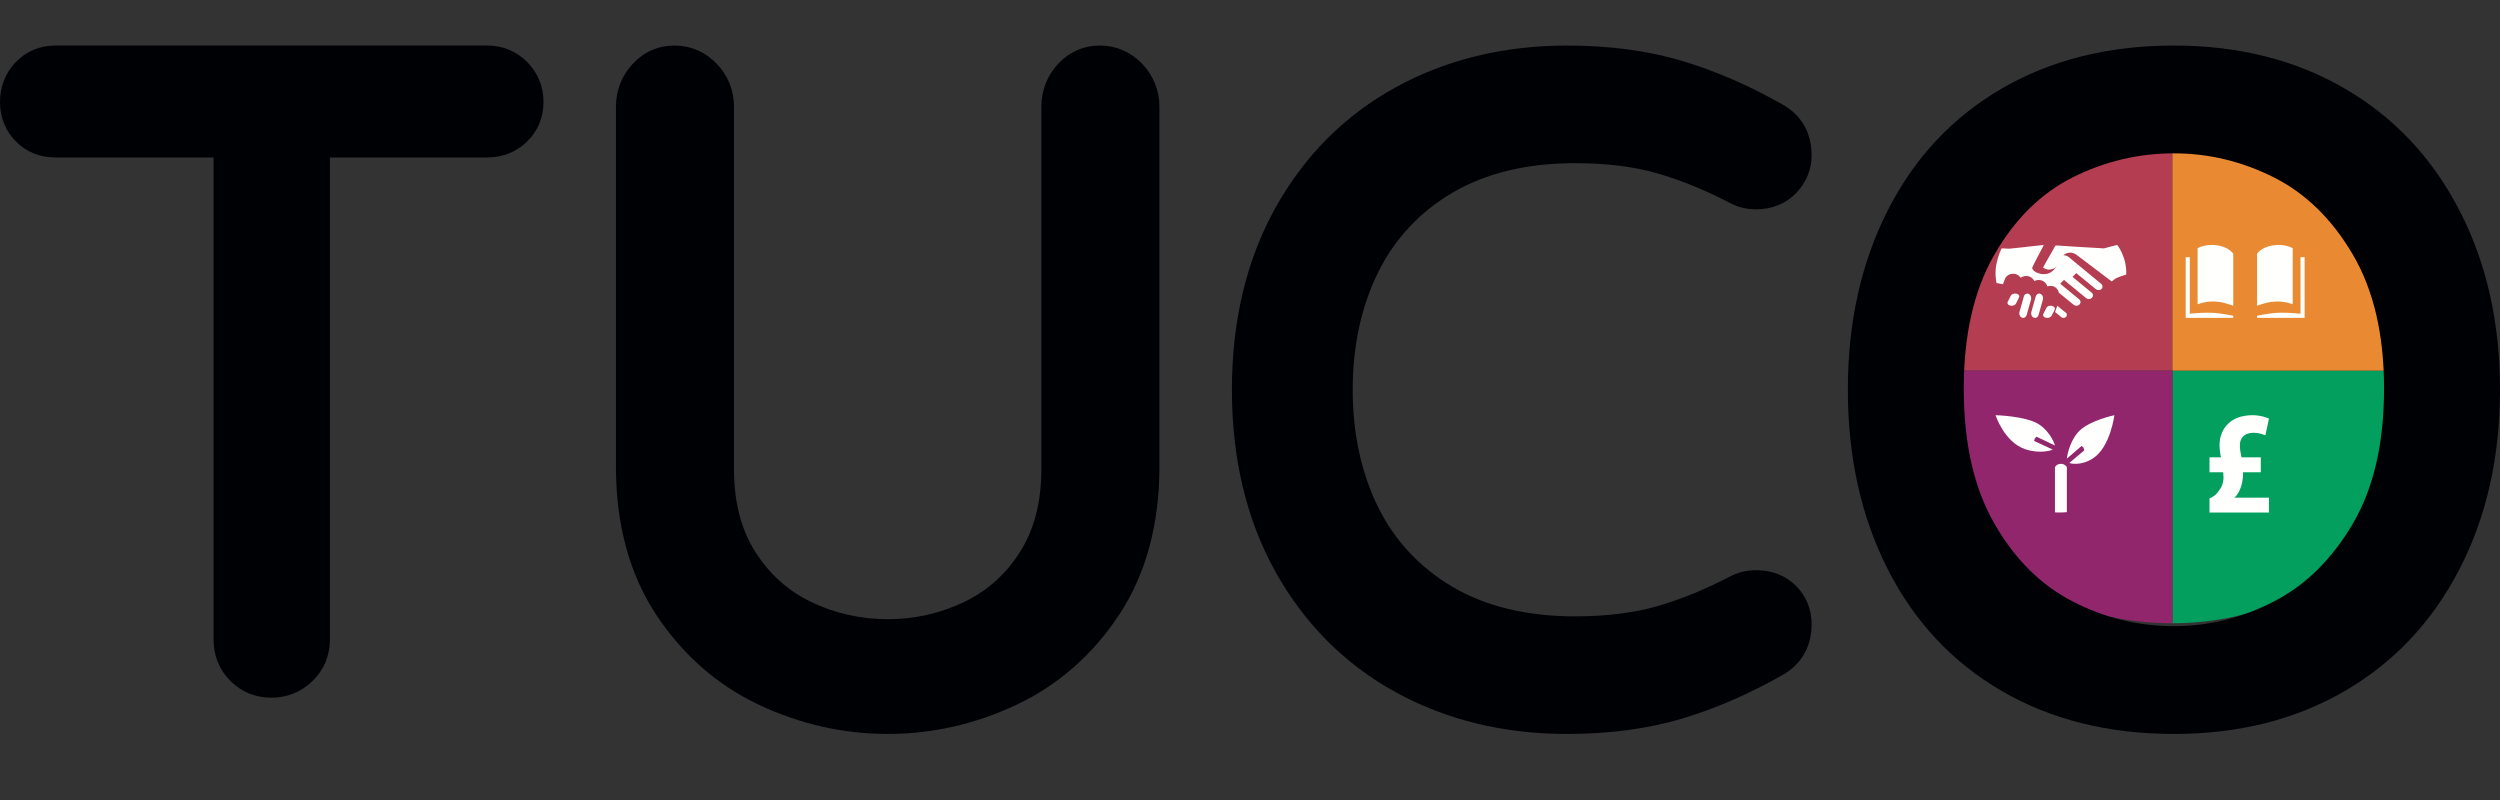 <?xml version="1.0" encoding="UTF-8"?>
<svg width="50px" height="16px" viewBox="0 0 50 16" version="1.1" xmlns="http://www.w3.org/2000/svg" xmlns:xlink="http://www.w3.org/1999/xlink">
    <rect x="0" y="0" width="50" height="16" fill="#333333" stroke="none"/>
    <title>tuco</title>
    <g id="Page-1" stroke="none" stroke-width="1" fill="none" fill-rule="evenodd">
        <g id="tuco" transform="translate(0, 0.676)" fill-rule="nonzero">
            <g id="Group" transform="translate(38.406, 1.684)">
                <path d="M7.443,9.578 C8.207,9.227 8.839,8.671 9.338,7.912 C9.833,7.16 10.082,6.207 10.086,5.052 L5.043,5.052 L5.043,10.105 L5.044,10.105 C5.879,10.105 6.679,9.93 7.443,9.578" id="Path" fill="#029F5F"></path>
                <path d="M5.043,0 C4.187,0 3.378,0.172 2.614,0.514 C1.849,0.857 1.223,1.407 0.734,2.166 C0.245,2.925 -4.09568441e-16,3.878 -4.09568441e-16,5.024 C-4.09568441e-16,5.034 0.001,5.043 0.001,5.052 L5.043,5.052 L5.043,0 Z" id="Path" fill="#B43D51"></path>
                <path d="M9.337,2.166 C8.838,1.407 8.206,0.857 7.442,0.514 C6.679,0.172 5.879,9.79402794e-17 5.044,9.79402794e-17 C5.044,9.79402794e-17 5.043,9.79402794e-17 5.043,9.79402794e-17 L5.043,5.052 L10.085,5.052 C10.085,5.043 10.086,5.034 10.086,5.024 C10.086,3.878 9.837,2.925 9.337,2.166" id="Path" fill="#E98A32"></path>
                <path d="M0,5.052 C0.004,6.207 0.248,7.16 0.733,7.912 C1.222,8.671 1.849,9.227 2.613,9.578 C3.378,9.93 4.187,10.105 5.043,10.105 L5.043,5.052 L0,5.052 Z" id="Path" fill="#92266C"></path>
            </g>
            <g id="Group" transform="translate(39.855, 3.858)" fill="#FFFFFE">
                <path d="M5.998,1.551 L5.999,1.551 L5.999,0.429 C5.941,0.397 5.782,0.338 5.576,0.378 C5.363,0.419 5.286,0.54 5.286,0.54 L5.286,1.581 C5.286,1.581 5.458,1.517 5.576,1.503 C5.84,1.473 5.965,1.548 5.998,1.551" id="Path"></path>
                <path d="M4.521,0.378 C4.315,0.338 4.156,0.397 4.097,0.429 L4.097,1.551 L4.098,1.551 C4.132,1.548 4.256,1.473 4.521,1.503 C4.639,1.517 4.81,1.581 4.81,1.581 L4.81,0.54 C4.81,0.54 4.733,0.419 4.521,0.378" id="Path"></path>
                <path d="M6.155,0.608 L6.155,1.74 L6.142,1.739 C6.14,1.738 5.95,1.72 5.782,1.72 C5.738,1.72 5.7,1.722 5.668,1.724 C5.532,1.735 5.37,1.762 5.286,1.781 L5.286,1.824 L6.237,1.824 L6.237,0.608 L6.155,0.608 Z" id="Path"></path>
                <path d="M4.315,1.72 C4.146,1.72 3.957,1.738 3.955,1.739 L3.941,1.74 L3.941,0.608 L3.859,0.608 L3.859,1.824 L4.81,1.824 L4.81,1.781 C4.727,1.762 4.565,1.735 4.429,1.724 C4.397,1.722 4.358,1.72 4.315,1.72" id="Path"></path>
                <path d="M5.15,4.127 C5.253,4.112 5.355,4.131 5.453,4.173 L5.524,3.837 L5.483,3.821 C5.328,3.765 5.17,3.757 5.01,3.788 C4.742,3.841 4.562,4.036 4.538,4.311 C4.529,4.409 4.545,4.516 4.564,4.613 L4.335,4.613 L4.335,4.911 L4.608,4.911 C4.608,4.911 4.609,4.914 4.611,4.939 C4.622,5.046 4.612,5.149 4.55,5.241 C4.492,5.328 4.461,5.371 4.369,5.419 C4.357,5.425 4.335,5.432 4.335,5.432 L4.335,5.716 L5.524,5.716 L5.524,5.419 L4.834,5.419 C4.963,5.303 5.012,5.077 5.005,4.911 L5.361,4.911 L5.361,4.613 L4.976,4.613 C4.976,4.613 4.952,4.504 4.949,4.475 C4.944,4.404 4.942,4.432 4.943,4.361 C4.946,4.231 5.024,4.146 5.15,4.127" id="Path"></path>
                <path d="M1.552,0.634 L1.538,0.621 C1.536,0.62 1.535,0.619 1.533,0.618 C1.517,0.606 1.506,0.597 1.502,0.594 C1.479,0.582 1.455,0.573 1.441,0.572 C1.42,0.575 1.405,0.579 1.397,0.582 C1.377,0.62 1.346,0.674 1.315,0.723 C1.293,0.76 1.269,0.797 1.248,0.826 C1.244,0.831 1.241,0.836 1.238,0.839 C1.238,0.84 1.238,0.84 1.238,0.84 C1.23,0.85 1.223,0.859 1.216,0.867 C1.162,0.926 1.088,0.953 1.003,0.948 C1.003,0.948 1.002,0.948 1.002,0.948 C0.971,0.948 0.942,0.941 0.916,0.931 C0.825,0.903 0.8,0.861 0.793,0.84 C0.792,0.839 0.792,0.838 0.792,0.837 C0.791,0.834 0.79,0.831 0.79,0.83 L0.79,0.828 C0.79,0.828 0.79,0.827 0.79,0.827 L0.789,0.818 L0.794,0.807 C0.833,0.722 0.883,0.629 0.931,0.539 C0.956,0.491 0.981,0.444 1.004,0.4 L1.004,0.399 L1.018,0.371 C1.019,0.369 1.02,0.367 1.021,0.365 L0.332,0.44 L0.179,0.433 C0.156,0.479 0.104,0.59 0.073,0.751 C0.04,0.916 0.063,1.067 0.075,1.127 L0.205,1.15 C0.217,1.118 0.228,1.086 0.24,1.054 C0.263,0.992 0.313,0.953 0.382,0.943 C0.445,0.934 0.504,0.956 0.542,0.999 C0.548,1.006 0.554,1.014 0.558,1.021 C0.598,0.993 0.649,0.983 0.693,0.987 C0.743,0.993 0.79,1.021 0.818,1.063 C0.823,1.071 0.827,1.079 0.831,1.087 C0.866,1.069 0.909,1.062 0.952,1.069 C1.022,1.081 1.077,1.133 1.09,1.194 C1.12,1.184 1.153,1.181 1.185,1.186 C1.255,1.198 1.309,1.252 1.321,1.319 L1.332,1.328 C1.34,1.336 1.416,1.397 1.478,1.447 C1.558,1.512 1.608,1.552 1.617,1.56 C1.637,1.577 1.658,1.581 1.673,1.581 C1.704,1.581 1.733,1.565 1.747,1.538 C1.763,1.509 1.757,1.479 1.731,1.455 C1.723,1.448 1.587,1.336 1.497,1.262 C1.437,1.213 1.388,1.172 1.382,1.168 L1.35,1.14 L1.425,1.063 L1.46,1.094 C1.471,1.105 1.574,1.188 1.665,1.262 C1.781,1.357 1.852,1.415 1.865,1.426 C1.881,1.44 1.901,1.448 1.922,1.448 C1.953,1.448 1.981,1.432 1.996,1.405 C2.012,1.376 2.007,1.345 1.982,1.322 C1.973,1.315 1.879,1.237 1.802,1.174 C1.689,1.082 1.635,1.037 1.627,1.03 L1.596,1.002 L1.671,0.927 L1.705,0.957 C1.715,0.965 1.836,1.063 1.924,1.136 C1.995,1.193 2.057,1.244 2.064,1.25 C2.078,1.262 2.097,1.268 2.118,1.268 C2.13,1.268 2.143,1.265 2.154,1.26 C2.176,1.25 2.191,1.232 2.194,1.21 C2.198,1.187 2.19,1.163 2.171,1.145 C2.079,1.071 1.902,0.924 1.552,0.634" id="Path"></path>
                <path d="M1.343,1.624 C1.319,1.604 1.302,1.591 1.29,1.581 C1.278,1.616 1.266,1.651 1.254,1.686 C1.251,1.693 1.248,1.7 1.244,1.706 C1.261,1.72 1.302,1.752 1.34,1.782 L1.363,1.803 C1.368,1.807 1.373,1.811 1.378,1.814 C1.38,1.815 1.382,1.817 1.384,1.818 C1.412,1.83 1.445,1.824 1.463,1.806 C1.484,1.786 1.488,1.755 1.474,1.731 C1.458,1.717 1.389,1.661 1.343,1.624" id="Path"></path>
                <path d="M2.625,0.632 C2.578,0.49 2.519,0.402 2.49,0.365 C2.386,0.389 2.313,0.409 2.272,0.421 C2.236,0.431 2.227,0.434 2.216,0.434 L2.147,0.429 C2.05,0.424 1.954,0.418 1.857,0.412 L1.689,0.402 C1.598,0.397 1.508,0.392 1.417,0.385 C1.406,0.385 1.393,0.383 1.379,0.382 C1.351,0.379 1.32,0.376 1.293,0.376 C1.266,0.376 1.255,0.379 1.252,0.38 L1.252,0.38 C1.237,0.406 1.226,0.425 1.216,0.444 L1.202,0.47 C1.179,0.511 1.155,0.553 1.129,0.597 C1.087,0.67 1.043,0.746 1.007,0.816 C1.007,0.817 1.007,0.817 1.007,0.817 C1.019,0.826 1.038,0.837 1.06,0.846 C1.077,0.853 1.097,0.858 1.117,0.858 L1.119,0.858 C1.188,0.857 1.239,0.836 1.275,0.793 C1.275,0.793 1.275,0.793 1.275,0.793 C1.275,0.793 1.275,0.793 1.275,0.792 C1.29,0.775 1.315,0.739 1.342,0.699 C1.376,0.649 1.411,0.593 1.429,0.561 L1.429,0.56 L1.433,0.552 L1.434,0.552 L1.441,0.547 C1.455,0.538 1.488,0.525 1.539,0.519 C1.541,0.519 1.543,0.519 1.545,0.519 C1.548,0.518 1.551,0.518 1.554,0.518 C1.612,0.518 1.667,0.555 1.704,0.583 L1.705,0.584 L1.718,0.594 C2.01,0.817 2.224,0.979 2.329,1.057 C2.349,1.073 2.366,1.086 2.379,1.095 C2.397,1.082 2.422,1.064 2.431,1.055 C2.451,1.035 2.51,1.006 2.669,0.957 C2.673,0.908 2.674,0.782 2.625,0.632" id="Path"></path>
                <path d="M1.176,1.582 C1.17,1.581 1.165,1.581 1.159,1.581 C1.122,1.581 1.089,1.596 1.076,1.618 C1.058,1.651 1.039,1.687 1.021,1.725 C1.017,1.733 1.013,1.742 1.009,1.751 C1.008,1.754 1.008,1.756 1.008,1.758 C1.005,1.77 1.008,1.781 1.015,1.792 C1.021,1.8 1.029,1.808 1.041,1.813 C1.055,1.821 1.072,1.824 1.09,1.824 C1.106,1.824 1.122,1.821 1.136,1.815 C1.153,1.808 1.166,1.797 1.174,1.784 C1.175,1.783 1.176,1.782 1.176,1.782 C1.187,1.761 1.197,1.74 1.208,1.72 C1.217,1.701 1.227,1.682 1.236,1.663 C1.239,1.657 1.241,1.651 1.242,1.645 C1.243,1.642 1.244,1.64 1.244,1.638 C1.241,1.61 1.213,1.587 1.176,1.582" id="Path"></path>
                <path d="M0.757,1.384 C0.745,1.359 0.725,1.342 0.704,1.339 C0.701,1.338 0.698,1.338 0.695,1.338 C0.666,1.338 0.633,1.355 0.622,1.395 C0.608,1.443 0.595,1.492 0.581,1.541 C0.571,1.573 0.562,1.606 0.553,1.639 C0.548,1.656 0.543,1.673 0.539,1.69 C0.538,1.694 0.536,1.698 0.535,1.702 C0.531,1.717 0.53,1.732 0.532,1.746 C0.534,1.76 0.538,1.773 0.545,1.785 C0.559,1.81 0.583,1.824 0.609,1.824 L0.609,1.824 C0.619,1.824 0.628,1.822 0.637,1.817 C0.652,1.81 0.663,1.798 0.672,1.78 C0.675,1.774 0.678,1.768 0.68,1.76 C0.683,1.751 0.685,1.741 0.688,1.731 C0.695,1.707 0.701,1.684 0.708,1.659 C0.726,1.595 0.744,1.528 0.764,1.463 C0.775,1.429 0.765,1.399 0.757,1.384" id="Path"></path>
                <path d="M0.945,1.34 C0.94,1.338 0.934,1.338 0.928,1.338 C0.896,1.338 0.87,1.36 0.859,1.396 C0.831,1.492 0.804,1.59 0.777,1.687 C0.776,1.691 0.774,1.696 0.773,1.7 C0.769,1.714 0.768,1.729 0.769,1.742 C0.77,1.758 0.775,1.773 0.782,1.785 C0.786,1.791 0.79,1.797 0.794,1.802 C0.808,1.816 0.826,1.824 0.846,1.824 L0.847,1.824 C0.86,1.824 0.872,1.82 0.882,1.813 C0.898,1.803 0.91,1.787 0.916,1.764 C0.921,1.747 0.926,1.73 0.931,1.713 C0.955,1.628 0.979,1.543 1.003,1.458 C1.005,1.449 1.006,1.44 1.007,1.432 C1.008,1.389 0.98,1.348 0.945,1.34" id="Path"></path>
                <path d="M0.434,1.338 C0.396,1.343 0.372,1.357 0.359,1.383 C0.344,1.412 0.329,1.441 0.315,1.471 C0.31,1.481 0.305,1.491 0.3,1.501 C0.3,1.502 0.3,1.503 0.299,1.503 C0.297,1.507 0.296,1.512 0.295,1.517 C0.295,1.519 0.294,1.521 0.293,1.523 C0.294,1.529 0.296,1.535 0.299,1.541 C0.307,1.559 0.327,1.573 0.353,1.578 C0.361,1.58 0.37,1.581 0.378,1.581 C0.387,1.581 0.395,1.58 0.403,1.578 C0.421,1.575 0.437,1.568 0.448,1.557 C0.449,1.556 0.45,1.556 0.451,1.555 C0.459,1.547 0.464,1.537 0.47,1.527 C0.471,1.525 0.473,1.522 0.474,1.519 L0.487,1.492 C0.504,1.461 0.519,1.431 0.529,1.401 C0.534,1.387 0.529,1.371 0.514,1.359 C0.495,1.343 0.465,1.335 0.434,1.338" id="Path"></path>
                <path d="M1.362,4.743 C1.277,4.743 1.244,4.808 1.244,4.808 L1.244,5.714 C1.274,5.715 1.304,5.716 1.333,5.716 C1.383,5.716 1.432,5.714 1.482,5.709 L1.482,4.808 C1.482,4.808 1.448,4.743 1.362,4.743" id="Path"></path>
                <path d="M1.703,4.114 C1.513,4.336 1.481,4.639 1.482,4.639 C1.484,4.639 1.777,4.385 1.777,4.385 C1.777,4.385 1.803,4.401 1.814,4.421 C1.825,4.441 1.831,4.472 1.831,4.472 L1.533,4.724 C1.533,4.734 1.757,4.794 2.006,4.632 C2.352,4.408 2.433,3.77 2.433,3.77 C2.433,3.77 1.9,3.882 1.703,4.114" id="Path"></path>
                <path d="M1.198,4.457 L0.828,4.285 C0.828,4.285 0.831,4.258 0.841,4.238 C0.851,4.219 0.877,4.201 0.877,4.201 C0.877,4.201 1.242,4.377 1.244,4.376 C1.246,4.376 1.171,4.118 0.927,3.955 C0.673,3.785 0.056,3.77 0.056,3.77 C0.056,3.77 0.23,4.309 0.651,4.451 C0.954,4.552 1.2,4.466 1.198,4.457" id="Path"></path>
            </g>
            <path d="M9.75,0.235 L1.103,0.235 C0.794,0.235 0.521,0.351 0.312,0.569 C0.108,0.784 0,1.058 0,1.363 C0,1.671 0.11,1.944 0.318,2.153 C0.526,2.363 0.797,2.473 1.103,2.473 L4.271,2.473 L4.271,12.116 C4.271,12.435 4.387,12.721 4.606,12.941 C4.826,13.162 5.109,13.278 5.426,13.278 C5.74,13.278 6.025,13.163 6.249,12.946 C6.478,12.725 6.598,12.438 6.598,12.116 L6.598,2.473 L9.75,2.473 C10.052,2.473 10.324,2.365 10.538,2.159 C10.755,1.949 10.87,1.674 10.87,1.363 C10.87,1.055 10.757,0.779 10.543,0.564 C10.329,0.349 10.055,0.235 9.75,0.235" id="Path" fill="#000105"></path>
            <path d="M21.999,0.235 C21.674,0.235 21.385,0.362 21.162,0.601 C20.943,0.836 20.827,1.135 20.827,1.464 L20.827,8.712 C20.827,9.36 20.685,9.913 20.405,10.355 C20.118,10.808 19.752,11.137 19.285,11.362 C18.809,11.592 18.294,11.708 17.754,11.708 C17.213,11.708 16.698,11.592 16.223,11.363 C15.755,11.137 15.388,10.807 15.102,10.355 C14.822,9.913 14.68,9.36 14.68,8.712 L14.68,1.464 C14.68,1.132 14.559,0.832 14.331,0.596 C14.103,0.36 13.812,0.235 13.491,0.235 C13.166,0.235 12.876,0.362 12.654,0.601 C12.435,0.836 12.319,1.135 12.319,1.464 L12.319,8.658 C12.319,9.814 12.59,10.81 13.125,11.62 C13.655,12.423 14.348,13.029 15.183,13.422 C16.004,13.808 16.869,14.003 17.754,14.003 C18.638,14.003 19.503,13.808 20.324,13.422 C21.159,13.029 21.852,12.423 22.382,11.62 C22.917,10.81 23.188,9.814 23.188,8.658 L23.188,1.464 C23.188,1.132 23.068,0.832 22.84,0.596 C22.611,0.36 22.321,0.235 21.999,0.235" id="Path" fill="#000105"></path>
            <path d="M35.123,10.728 C34.943,10.728 34.775,10.766 34.618,10.845 C34.116,11.108 33.619,11.312 33.141,11.449 C32.673,11.583 32.121,11.651 31.499,11.651 C30.539,11.651 29.717,11.453 29.053,11.062 C28.396,10.675 27.895,10.139 27.564,9.47 C27.226,8.786 27.054,7.995 27.054,7.119 C27.054,6.243 27.226,5.452 27.564,4.768 C27.894,4.099 28.396,3.563 29.053,3.176 C29.717,2.786 30.54,2.587 31.499,2.587 C32.121,2.587 32.673,2.655 33.141,2.789 C33.617,2.926 34.114,3.129 34.624,3.396 C34.774,3.472 34.942,3.51 35.123,3.51 C35.443,3.51 35.721,3.397 35.926,3.182 C36.126,2.972 36.232,2.713 36.232,2.433 C36.232,1.975 36.025,1.619 35.638,1.407 C34.979,1.033 34.306,0.741 33.638,0.541 C32.961,0.338 32.187,0.235 31.336,0.235 C30.074,0.235 28.922,0.516 27.914,1.07 C26.897,1.628 26.088,2.439 25.507,3.483 C24.93,4.52 24.638,5.743 24.638,7.119 C24.638,8.495 24.93,9.718 25.507,10.755 C26.088,11.798 26.897,12.61 27.914,13.168 C28.922,13.722 30.074,14.003 31.336,14.003 C32.187,14.003 32.961,13.9 33.638,13.697 C34.305,13.497 34.978,13.206 35.633,12.834 C36.025,12.619 36.232,12.263 36.232,11.805 C36.232,11.51 36.124,11.246 35.92,11.041 C35.715,10.836 35.44,10.728 35.123,10.728" id="Path" fill="#000105"></path>
            <path d="M45.478,11.353 C46.115,11.025 46.642,10.505 47.058,9.795 C47.474,9.086 47.681,8.185 47.681,7.093 C47.681,6.021 47.474,5.128 47.058,4.418 C46.642,3.708 46.115,3.193 45.478,2.872 C44.841,2.552 44.175,2.391 43.479,2.391 C42.765,2.391 42.09,2.552 41.453,2.872 C40.816,3.193 40.294,3.708 39.887,4.418 C39.479,5.128 39.275,6.021 39.275,7.093 C39.275,8.185 39.479,9.086 39.887,9.795 C40.294,10.505 40.816,11.025 41.453,11.353 C42.09,11.683 42.765,11.847 43.479,11.847 C44.175,11.847 44.841,11.683 45.478,11.353 L45.478,11.353 Z M46.892,1.093 C47.876,1.664 48.641,2.475 49.184,3.522 C49.728,4.57 50,5.768 50,7.12 C50,8.47 49.728,9.669 49.184,10.718 C48.641,11.765 47.876,12.575 46.892,13.146 C45.907,13.718 44.769,14.003 43.479,14.003 C42.171,14.003 41.024,13.718 40.039,13.146 C39.054,12.575 38.294,11.765 37.76,10.718 C37.225,9.669 36.957,8.47 36.957,7.12 C36.957,5.768 37.225,4.57 37.76,3.522 C38.294,2.475 39.054,1.664 40.039,1.093 C41.024,0.521 42.171,0.235 43.479,0.235 C44.769,0.235 45.907,0.521 46.892,1.093 Z" id="Shape" fill="#000105"></path>
        </g>
    </g>
</svg>